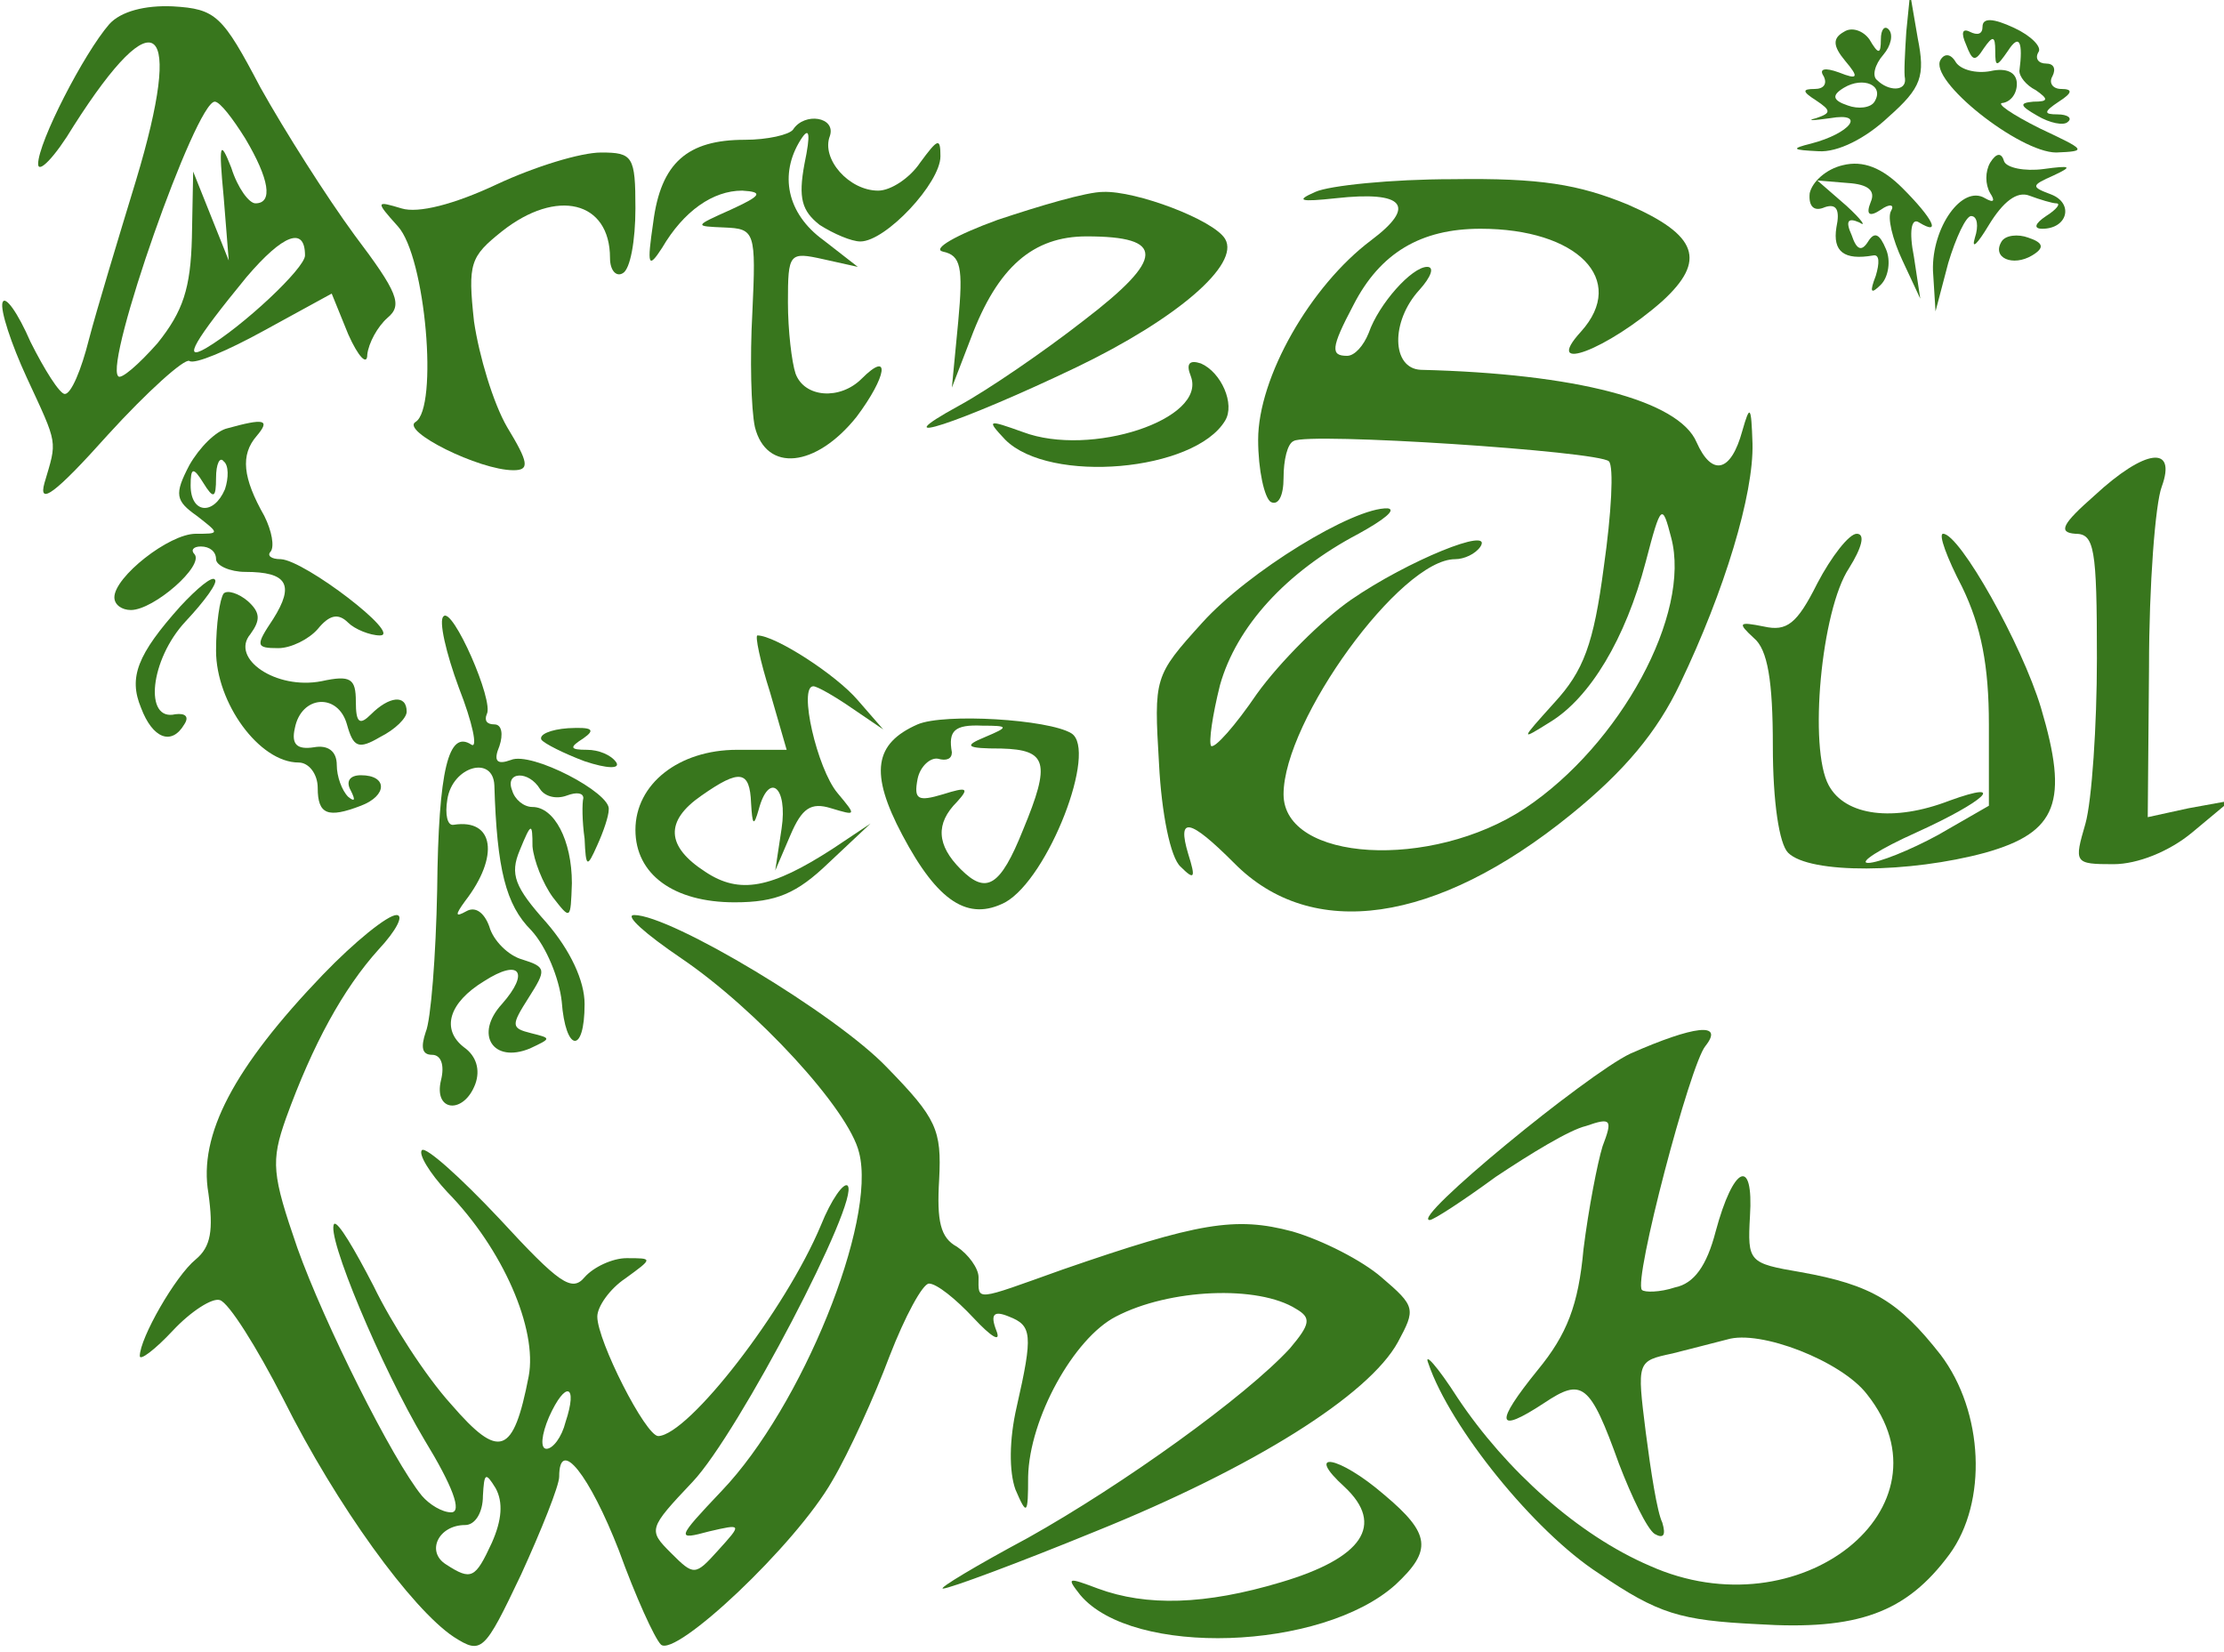<?xml version="1.0" standalone="no"?>
<!DOCTYPE svg PUBLIC "-//W3C//DTD SVG 20010904//EN"
 "http://www.w3.org/TR/2001/REC-SVG-20010904/DTD/svg10.dtd">
<svg version="1.0" xmlns="http://www.w3.org/2000/svg"
 width="175pt" height="130pt" viewBox="0 0 175 130"
 preserveAspectRatio="xMidYMid meet">
<g transform="translate(0,130) scale(0.1,-0.1)"
fill="#38761d" stroke="none">
<path d="M86 1281 c-20 -23 -56 -93 -56 -110 0 -8 13 5 28 30 65 102 87 83 49
-43 -14 -46 -31 -102 -37 -125 -6 -24 -14 -43 -19 -43 -4 0 -16 19 -27 41 -10
23 -20 37 -22 31 -2 -6 7 -33 19 -59 25 -54 24 -49 14 -83 -5 -18 8 -9 50 38
31 34 60 60 64 58 4 -3 30 8 59 24 l53 29 13 -32 c8 -18 15 -25 15 -16 1 9 8
22 16 29 12 10 8 20 -26 65 -22 30 -55 82 -74 116 -30 57 -35 62 -69 64 -22 1
-41 -4 -50 -14z m107 -90 c19 -32 22 -51 8 -51 -5 0 -14 12 -19 28 -9 23 -10
19 -6 -23 l4 -50 -14 35 -14 35 -1 -52 c-1 -40 -7 -58 -27 -83 -15 -17 -29
-29 -31 -26 -11 11 61 216 76 216 4 0 14 -13 24 -29z m47 -92 c0 -10 -49 -56
-78 -73 -19 -11 -9 6 32 56 29 34 46 40 46 17z"/>
<path d="M1500 1275 c-1 -16 -2 -33 -1 -37 1 -10 -13 -10 -22 -1 -4 3 -2 12 5
20 6 7 8 16 4 20 -3 3 -6 0 -6 -8 0 -12 -2 -12 -9 0 -5 7 -14 10 -20 6 -9 -5
-9 -11 1 -23 11 -13 10 -15 -5 -9 -11 4 -16 3 -12 -3 3 -6 0 -10 -7 -10 -10 0
-10 -2 1 -9 12 -8 12 -10 0 -14 -8 -2 -3 -2 11 0 29 5 16 -12 -15 -20 -16 -4
-15 -5 6 -6 15 -1 37 10 55 27 26 23 29 32 23 62 l-6 35 -3 -30z m-25 -55 c-3
-5 -13 -6 -21 -3 -12 4 -13 8 -3 14 15 9 32 2 24 -11z"/>
<path d="M1560 1279 c0 -6 -4 -7 -10 -4 -6 3 -7 -1 -3 -10 5 -13 7 -14 14 -3
7 10 9 10 9 -2 0 -13 1 -13 10 0 9 14 12 7 9 -16 0 -4 5 -11 13 -15 10 -7 10
-9 -2 -9 -11 -1 -11 -3 3 -11 10 -6 21 -8 24 -5 4 3 0 6 -8 6 -11 0 -11 2 1
10 11 7 11 10 2 10 -7 0 -10 5 -7 10 3 6 1 10 -5 10 -6 0 -9 4 -6 9 3 4 -6 13
-19 19 -17 8 -25 8 -25 1z"/>
<path d="M1527 1253 c-10 -16 62 -73 91 -73 25 1 23 2 -13 19 -22 11 -35 20
-29 20 6 1 11 7 11 15 0 9 -8 13 -21 10 -11 -2 -23 1 -27 7 -4 7 -9 7 -12 2z"/>
<path d="M624 1198 c-3 -4 -20 -8 -38 -8 -45 0 -66 -18 -72 -65 -5 -34 -4 -37
7 -20 17 29 40 45 63 45 17 -1 15 -4 -9 -15 -29 -13 -29 -13 -5 -14 24 -1 25
-3 22 -67 -2 -36 -1 -76 2 -90 9 -36 48 -32 80 8 24 32 27 53 4 30 -17 -17
-45 -15 -52 4 -3 9 -6 34 -6 56 0 39 1 40 28 34 l27 -6 -27 21 c-29 21 -35 52
-18 79 7 11 8 5 3 -19 -5 -27 -2 -37 12 -48 11 -7 25 -13 32 -13 20 0 63 46
63 67 0 15 -2 14 -16 -5 -8 -12 -23 -22 -33 -22 -23 0 -45 25 -38 43 5 15 -20
19 -29 5z"/>
<path d="M391 1155 c-34 -16 -62 -23 -75 -19 -20 6 -21 6 -3 -14 22 -24 32
-143 14 -154 -12 -7 50 -38 77 -38 13 0 12 6 -5 34 -11 19 -22 56 -26 83 -5
46 -3 51 22 71 43 34 85 24 85 -21 0 -10 5 -15 10 -12 6 3 10 26 10 51 0 41
-2 44 -27 44 -16 0 -52 -11 -82 -25z"/>
<path d="M1450 1170 c-13 -3 -24 -13 -26 -22 -1 -10 3 -15 12 -11 9 3 12 -2 9
-16 -3 -19 6 -26 29 -22 5 1 5 -6 2 -16 -5 -13 -4 -15 4 -7 6 6 8 19 4 28 -5
12 -9 14 -14 6 -5 -8 -9 -7 -13 5 -5 11 -3 14 6 10 6 -4 2 2 -10 13 l-23 20
24 -2 c16 -1 22 -6 18 -15 -4 -10 -1 -12 8 -6 7 5 11 4 8 -1 -3 -5 1 -22 9
-39 l14 -30 -5 33 c-4 20 -2 31 4 27 18 -11 11 3 -13 27 -16 16 -31 22 -47 18z"/>
<path d="M1566 1172 c-4 -7 -4 -17 0 -24 4 -6 3 -8 -4 -4 -18 11 -42 -23 -41
-57 l2 -32 10 38 c6 20 14 37 18 37 5 0 6 -8 3 -17 -3 -10 2 -5 11 10 11 18
22 27 32 23 8 -3 18 -6 21 -6 4 0 0 -5 -8 -10 -9 -6 -10 -10 -3 -10 20 0 25
20 7 27 -16 6 -16 7 2 15 15 7 14 8 -8 5 -15 -2 -29 1 -31 6 -2 7 -6 7 -11 -1z"/>
<path d="M1035 1149 c-16 -7 -12 -8 16 -5 54 6 64 -6 28 -33 -48 -36 -89 -108
-89 -157 0 -24 5 -46 10 -49 6 -3 10 5 10 19 0 14 3 27 8 29 11 7 240 -8 248
-16 4 -4 2 -41 -4 -83 -8 -61 -16 -82 -39 -107 -27 -30 -27 -30 -3 -15 31 19
59 65 75 126 12 46 13 46 20 19 16 -60 -40 -163 -115 -213 -74 -49 -190 -42
-190 11 0 58 92 185 135 185 7 0 16 4 20 10 10 16 -57 -11 -102 -42 -23 -16
-56 -49 -74 -74 -17 -25 -33 -43 -36 -41 -2 3 1 24 7 48 13 46 52 89 109 119
20 11 30 19 23 20 -27 1 -110 -50 -146 -90 -38 -42 -38 -43 -34 -111 2 -39 9
-74 17 -81 11 -11 12 -9 6 10 -9 30 1 28 36 -7 61 -62 159 -48 265 38 42 34
68 65 86 103 35 73 58 149 57 189 -1 30 -2 31 -8 10 -9 -33 -24 -36 -36 -9
-14 33 -95 54 -217 57 -23 1 -24 38 -1 63 9 10 12 18 6 18 -12 0 -38 -29 -46
-52 -4 -10 -11 -18 -17 -18 -13 0 -13 6 5 40 21 41 53 60 100 60 76 0 116 -40
79 -81 -31 -34 21 -14 64 24 35 32 28 52 -27 76 -39 16 -69 21 -138 20 -48 0
-97 -5 -108 -10z"/>
<path d="M785 1127 c-33 -12 -52 -23 -43 -25 14 -3 16 -12 12 -55 l-5 -52 15
39 c21 56 49 80 91 80 62 0 62 -17 -2 -66 -32 -25 -76 -55 -98 -67 -64 -35 0
-14 92 30 79 38 129 81 117 101 -9 15 -70 38 -96 37 -13 0 -50 -11 -83 -22z"/>
<path d="M1575 1110 c-8 -13 9 -20 24 -11 10 6 9 10 -3 14 -8 3 -18 2 -21 -3z"/>
<path d="M937 1004 c13 -34 -79 -64 -132 -44 -28 10 -29 10 -14 -6 35 -35 149
-25 173 15 8 13 -3 38 -19 45 -9 3 -12 0 -8 -10z"/>
<path d="M179 963 c-9 -2 -22 -15 -30 -29 -12 -23 -11 -28 6 -40 18 -14 18
-14 -1 -14 -21 0 -64 -34 -64 -50 0 -6 6 -10 13 -10 18 0 58 35 50 44 -3 3 -1
6 5 6 7 0 12 -4 12 -10 0 -5 11 -10 23 -10 33 0 39 -10 22 -37 -14 -21 -14
-23 4 -23 10 0 24 7 31 15 9 11 16 13 24 5 5 -5 17 -10 25 -10 18 0 -59 59
-78 60 -8 0 -11 3 -8 6 3 4 1 16 -5 28 -17 30 -19 48 -6 63 11 13 6 14 -23 6z
m-2 -48 c-9 -21 -27 -19 -27 3 0 14 2 15 10 2 8 -13 10 -12 10 4 0 11 3 17 6
13 4 -3 4 -13 1 -22z"/>
<path d="M1648 910 c-25 -22 -29 -29 -15 -30 15 0 17 -11 17 -98 0 -53 -4
-112 -9 -130 -9 -31 -9 -32 22 -32 19 0 44 10 62 25 l30 25 -33 -6 -32 -7 1
118 c0 65 5 129 10 142 12 33 -13 30 -53 -7z"/>
<path d="M1430 841 c-16 -32 -24 -38 -42 -34 -20 4 -21 3 -8 -9 11 -9 15 -34
15 -85 0 -44 5 -77 12 -84 17 -17 96 -16 155 0 57 16 66 40 44 114 -15 50 -64
137 -77 137 -4 0 3 -19 15 -42 15 -31 21 -62 21 -108 l0 -64 -40 -23 c-22 -12
-47 -22 -55 -22 -8 0 9 11 38 24 53 24 73 42 26 25 -44 -17 -82 -12 -95 12
-16 29 -6 138 16 171 10 16 13 27 6 27 -6 0 -20 -18 -31 -39z"/>
<path d="M142 823 c-34 -38 -41 -56 -31 -80 9 -24 24 -30 34 -13 4 6 1 9 -7 8
-25 -6 -20 43 8 73 15 16 26 31 23 33 -2 3 -14 -7 -27 -21z"/>
<path d="M176 833 c-3 -4 -6 -24 -6 -45 0 -41 34 -88 65 -88 8 0 15 -9 15 -20
0 -21 8 -24 34 -14 21 8 21 24 0 24 -9 0 -12 -5 -8 -12 4 -8 3 -9 -2 -5 -5 5
-9 16 -9 25 0 11 -7 16 -18 14 -13 -2 -18 2 -15 15 5 26 34 28 41 3 5 -18 9
-20 26 -10 12 6 21 15 21 20 0 14 -14 12 -28 -2 -9 -9 -12 -7 -12 10 0 18 -4
21 -27 16 -36 -7 -72 18 -56 37 8 11 8 17 -2 26 -7 6 -16 9 -19 6z"/>
<path d="M349 815 c-4 -3 2 -29 12 -56 11 -28 15 -48 10 -45 -18 12 -26 -19
-27 -114 -1 -52 -5 -103 -9 -112 -4 -12 -3 -18 5 -18 7 0 10 -8 7 -20 -6 -25
18 -27 27 -3 4 11 1 22 -9 29 -18 14 -12 35 16 52 28 18 36 7 14 -18 -22 -24
-7 -47 22 -35 17 8 17 8 1 12 -16 4 -16 6 -2 28 14 22 14 24 -5 30 -11 3 -23
15 -26 26 -4 11 -11 16 -18 12 -9 -5 -9 -3 -1 8 27 35 23 65 -9 60 -5 -1 -7 8
-5 20 4 26 36 35 37 11 2 -66 9 -94 29 -114 12 -13 22 -38 24 -56 3 -40 18
-42 18 -2 0 18 -11 42 -30 64 -25 28 -29 38 -21 57 9 22 10 22 10 3 1 -11 8
-29 16 -40 14 -18 14 -18 15 11 0 34 -14 60 -31 60 -7 0 -14 6 -16 13 -6 15
13 16 22 1 4 -6 13 -8 21 -5 8 3 13 2 13 -2 -1 -4 -1 -18 1 -32 1 -23 2 -23
10 -5 5 11 9 23 9 28 2 13 -61 46 -77 39 -11 -4 -14 -1 -9 11 3 9 2 17 -4 17
-6 0 -8 3 -6 8 6 10 -27 85 -34 77z"/>
<path d="M606 755 l13 -45 -39 0 c-46 0 -80 -27 -80 -63 0 -35 30 -57 78 -57
33 0 49 7 74 31 l33 31 -30 -20 c-48 -31 -73 -36 -100 -18 -31 20 -32 40 -3
60 30 21 38 20 39 -6 1 -17 2 -19 6 -5 8 30 23 18 18 -15 l-5 -33 12 28 c9 21
16 26 32 21 20 -6 20 -6 5 12 -16 19 -31 84 -19 84 3 0 17 -8 30 -17 l25 -17
-20 23 c-17 20 -65 51 -79 51 -2 0 2 -20 10 -45z"/>
<path d="M722 730 c-34 -15 -38 -38 -12 -87 28 -53 52 -68 81 -53 34 19 73
120 52 133 -18 11 -100 16 -121 7z m53 -10 c-17 -7 -15 -9 13 -9 36 -1 39 -11
17 -64 -18 -45 -29 -51 -49 -31 -19 19 -20 36 -3 53 10 11 8 12 -11 6 -20 -6
-23 -4 -20 12 2 10 10 17 16 16 7 -2 11 0 11 5 -3 17 2 22 24 21 21 0 21 -1 2
-9z"/>
<path d="M426 718 c2 -3 18 -11 34 -17 18 -6 28 -6 25 -1 -4 6 -14 10 -23 10
-14 0 -14 2 -3 9 10 7 7 9 -12 8 -14 -1 -23 -5 -21 -9z"/>
<path d="M254 533 c-70 -73 -98 -126 -90 -172 4 -29 2 -42 -10 -52 -16 -13
-44 -62 -44 -76 0 -4 12 5 26 20 14 15 31 26 37 24 7 -2 29 -37 50 -78 42 -84
101 -165 134 -187 22 -14 24 -12 53 49 16 35 30 70 30 77 0 32 24 1 47 -58 13
-36 28 -69 33 -74 11 -11 106 78 135 129 13 22 33 66 45 98 12 31 26 57 31 57
6 0 21 -12 35 -27 14 -15 22 -20 18 -10 -5 13 -2 16 10 11 18 -7 19 -14 6 -71
-6 -26 -6 -51 -1 -65 9 -21 10 -20 10 10 1 46 36 109 69 126 42 22 112 25 142
6 12 -7 11 -12 -5 -31 -35 -38 -131 -107 -206 -149 -41 -22 -71 -40 -67 -40 5
0 59 20 120 45 124 50 215 107 238 149 14 26 14 28 -13 51 -15 13 -46 29 -70
36 -45 12 -74 7 -181 -30 -70 -25 -66 -25 -66 -6 0 7 -8 18 -17 24 -13 7 -16
20 -14 53 2 39 -2 48 -41 88 -40 42 -170 120 -199 120 -8 0 9 -15 37 -34 59
-40 132 -119 140 -153 14 -54 -45 -200 -108 -266 -36 -38 -36 -39 -10 -32 26
6 26 6 7 -15 -18 -20 -19 -20 -37 -2 -18 18 -18 19 17 56 36 38 132 222 122
233 -3 3 -13 -11 -21 -31 -28 -67 -104 -165 -128 -166 -10 0 -48 75 -48 94 0
8 10 22 22 30 22 16 22 16 1 16 -11 0 -26 -7 -33 -15 -10 -12 -20 -5 -67 46
-31 33 -58 57 -61 54 -3 -3 6 -18 20 -33 44 -45 71 -108 64 -145 -12 -62 -23
-66 -61 -22 -20 22 -47 64 -61 93 -15 29 -28 51 -31 49 -7 -8 37 -113 71 -170
22 -36 30 -57 21 -57 -7 0 -17 6 -23 13 -23 28 -77 136 -98 195 -20 58 -21 68
-9 102 21 58 45 102 73 133 14 15 20 27 14 27 -7 0 -33 -21 -58 -47z m191
-352 c-3 -12 -10 -21 -15 -21 -5 0 -4 11 2 25 13 29 23 26 13 -4z m-58 -95
c-13 -28 -16 -30 -36 -17 -16 10 -6 31 15 31 8 0 14 10 14 23 1 18 2 19 10 6
6 -11 5 -25 -3 -43z"/>
<path d="M1283 471 c-34 -16 -174 -131 -158 -131 3 0 26 15 52 34 27 18 58 37
71 40 20 7 21 5 13 -16 -4 -13 -11 -49 -15 -81 -4 -44 -13 -67 -36 -95 -34
-42 -33 -51 5 -26 30 20 36 16 59 -48 10 -26 22 -51 28 -55 7 -4 9 -1 6 9 -4
8 -9 40 -13 71 -7 56 -7 56 21 62 16 4 35 9 43 11 26 8 90 -17 110 -43 71 -89
-53 -188 -171 -135 -56 24 -113 75 -151 132 -16 25 -27 37 -23 27 17 -50 83
-132 134 -165 47 -32 64 -37 125 -40 79 -5 117 9 151 55 30 41 27 112 -7 157
-33 42 -54 55 -110 65 -41 7 -42 8 -40 44 3 47 -13 40 -27 -12 -7 -27 -17 -41
-32 -44 -12 -4 -24 -4 -26 -2 -7 7 38 178 50 192 15 19 -9 16 -59 -6z"/>
<path d="M1058 130 c32 -30 14 -56 -50 -75 -60 -18 -106 -19 -144 -5 -24 9
-25 9 -14 -5 41 -49 190 -44 248 8 29 27 28 40 -9 71 -36 31 -63 35 -31 6z"/>
</g>
</svg>
